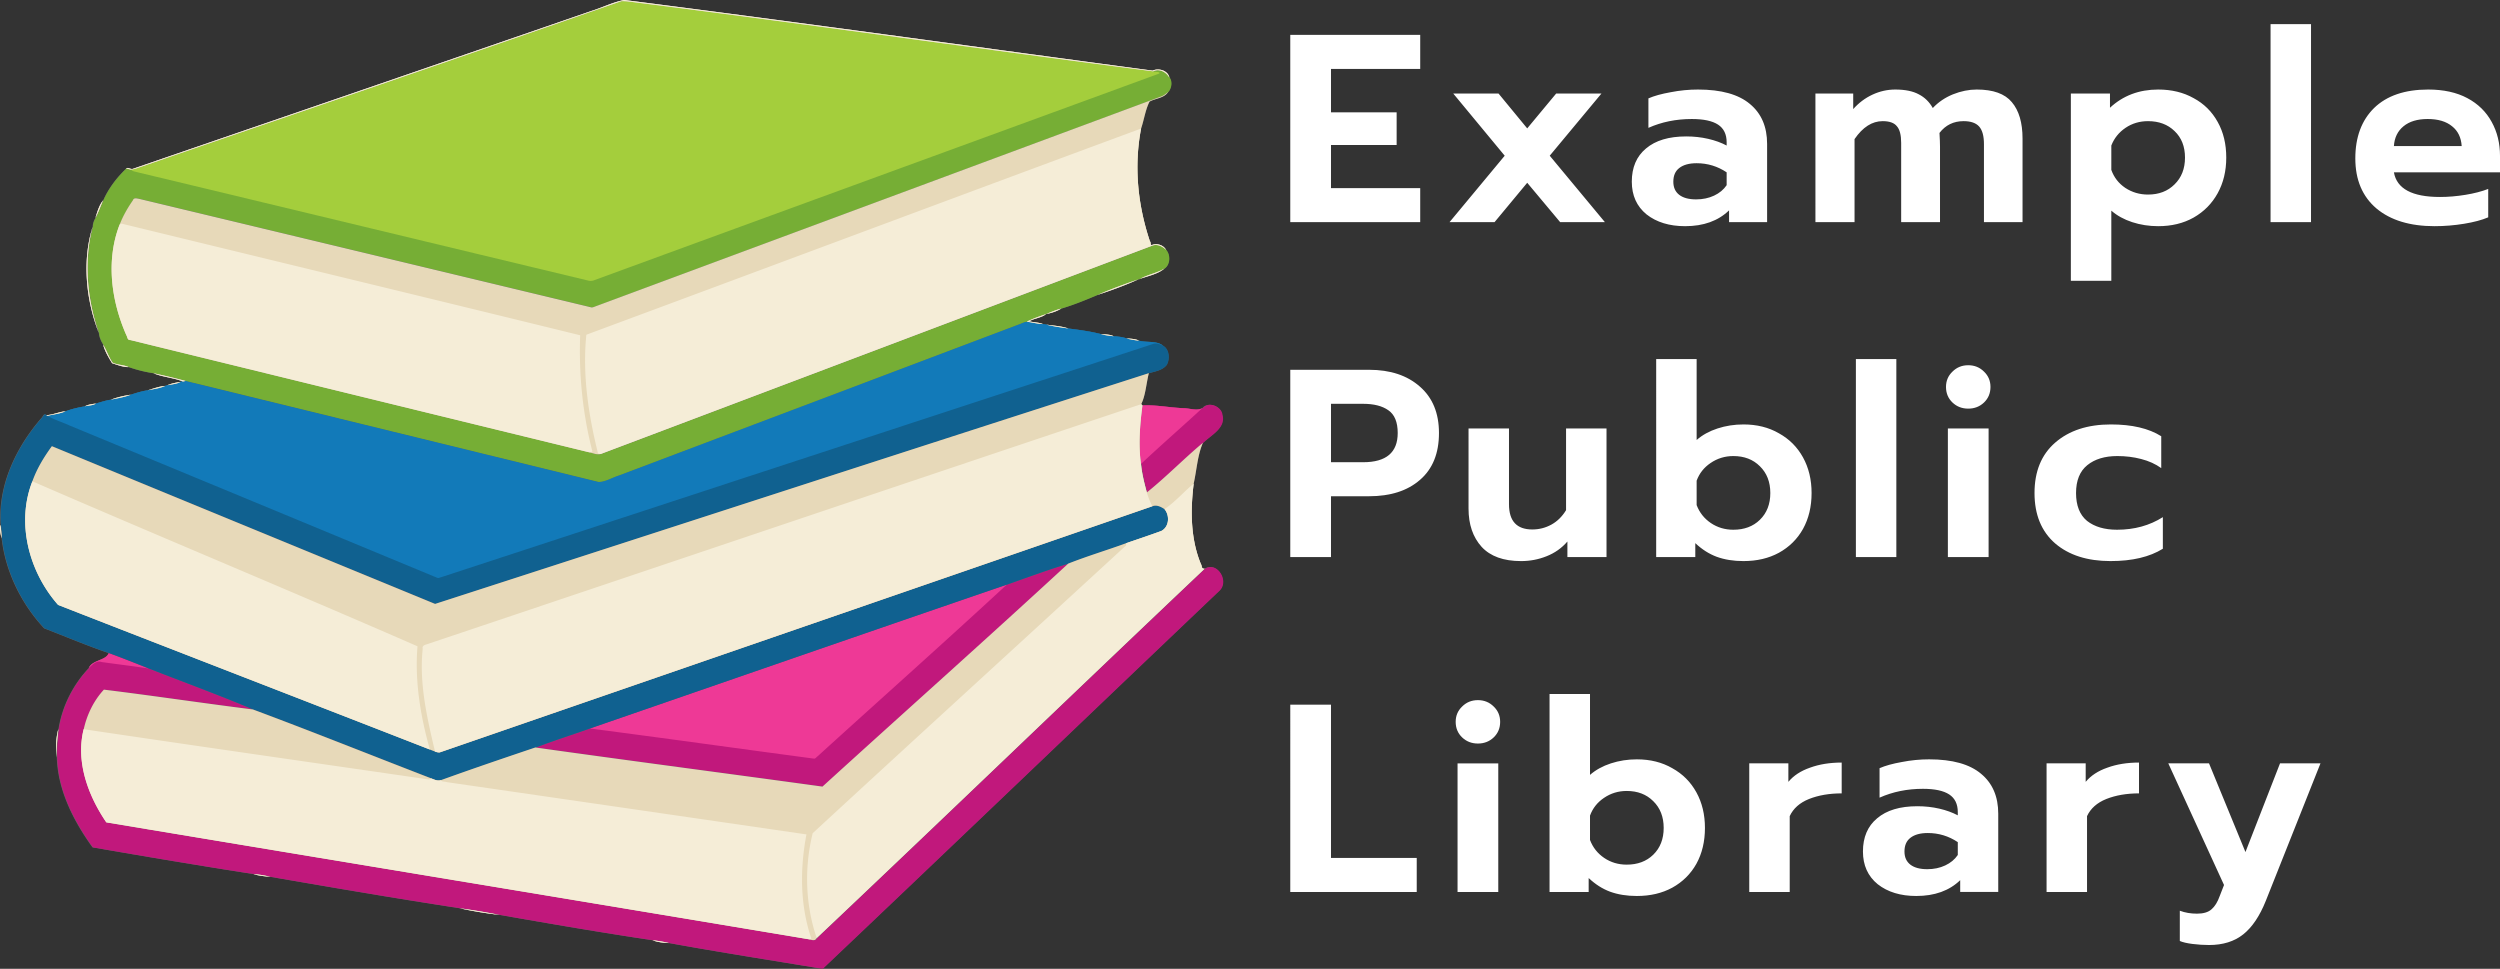<svg xmlns="http://www.w3.org/2000/svg" width="348.354" height="135" viewBox="0 0 326.584 126.561"><rect x="0" y="0" width="326.584" height="126.561" fill="#333333" stroke="none"/><path fill="#666" d="M81.558.001c-1.478.276-2.83.976-4.271 1.424-20.014 6.922-39.895 13.739-59.935 20.637-.26.089-.69-.246-.857-.062-1.198 1.135-2.34 2.6-3.02 4.174-.518.627-.76 1.522-1.014 2.306-.21.334-.356.744-.358 1.146-1.385 4.447-.869 9.55.803 13.866.039.55.274 1.066.562 1.526.231.857.712 1.673 1.176 2.43.57.187 1.302.459 1.904.502a2.26 2.26 0 0 0 .25.004c1.027.36 2.15.649 3.233.799.071.03.145.06.219.088.37.14.77.245 1.18.34.327.076.662.146.994.221.333.076.663.159.982.26a7.003 7.003 0 0 1 .468.17c-.05.007-.106.001-.16.005a.27.27 0 0 0-.077.015.153.153 0 0 0-.064.045h-.001a7.984 7.984 0 0 0-1.335.289c-.14.046-.273.097-.396.153h.001a.572.572 0 0 0-.276.081c-.603.021-1.626.364-2.258.569h-.002a8.814 8.814 0 0 0-.85.164c-.189.047-.376.098-.562.153-.279.082-.554.171-.822.26h-.001.001c-.109.016-.218.033-.329.052-.663.111-1.351.276-1.965.489a8.35 8.35 0 0 0-.3.11c-.659.092-1.323.315-1.945.499-.12.017-.245.033-.371.052-.315.048-.636.11-.915.234-.055.024-.11.051-.161.081-.854.143-1.715.34-2.522.642-.746.071-1.45.379-2.192.481a3.53 3.53 0 0 1-.32.03c-.28-.309-.423.091-.581.292C2.11 58.363-.306 63.384.078 68.576c-.082.205-.075.534-.034.864a5.808 5.808 0 0 0 .08.482c.03.15.061.286.087.391.479 4.335 2.557 8.586 5.554 11.77 2.805 1.089 5.594 2.266 8.434 3.234-.365.988-2.126.866-2.607 1.95-2.073 2.18-3.504 5.03-3.962 7.996-.342 1.136-.33 2.613-.213 3.698.125 4.292 2.185 8.31 4.659 11.733 7.006 1.22 14.074 2.406 21.052 3.496h.002c.069.023.143.045.223.066.319.083.712.15 1.107.2a16.94 16.94 0 0 0 .86.09c8.217 1.43 16.48 2.833 24.746 4.106h.003a48.044 48.044 0 0 0 2.557.495c.876.145 1.764.27 2.625.372h.004c6.643 1.158 13.309 2.318 19.99 3.307.59.245 1.45.346 2.152.372 6.654 1.212 13.36 2.254 20.037 3.364 17.309-16.417 34.537-32.927 51.817-49.385 1.109-1.032.172-3.079-1.137-3.1a1.413 1.413 0 0 0-.756.215c-.17.01-.256-.034-.306-.108a.36.36 0 0 1-.04-.084c-.043-.123-.054-.29-.15-.447a15.177 15.177 0 0 1-.902-3.19 17.927 17.927 0 0 1-.142-.986c-.038-.33-.068-.661-.09-.993-.03-.443-.045-.887-.048-1.332-.01-1.333.09-2.668.25-3.972.397-1.746.502-3.73 1.215-5.34 1.007-1.001 2.957-1.908 2.501-3.633-.082-.778-.903-1.34-1.656-1.324-.343.008-.67.135-.91.417-.253.154-.54.201-.84.199-.05 0-.1-.002-.151-.005-.456-.026-.934-.145-1.366-.166-1.59-.046-3.267-.369-4.825-.379a9.968 9.968 0 0 0-.66.016 2.076 2.076 0 0 0-.164-.164c.574-1.115.664-2.737 1.003-4.053.812-.232 1.759-.37 2.316-1.083.427-.785.342-2.042-.497-2.511a1.528 1.528 0 0 0-.155-.115 2.098 2.098 0 0 0-.721-.277 3.685 3.685 0 0 0-.403-.062 7.183 7.183 0 0 0-.206-.019c-.555-.044-1.132-.039-1.619-.175-.428-.24-1.123-.26-1.649-.299h-.001c-.53-.187-1.105-.25-1.664-.28-.448-.247-1.134-.241-1.665-.28a22.767 22.767 0 0 0-2.108-.432 64.315 64.315 0 0 0-2.137-.298c-.863-.31-1.957-.373-2.893-.513h-.002l-.428-.069c-.512-.22-1.213-.215-1.797-.364.636-.382 1.62-.453 2.22-.948.652-.12 1.396-.357 1.959-.71 1.608-.481 3.212-1.135 4.766-1.795a66.908 66.908 0 0 0 2.68-.94c.905-.34 1.804-.706 2.648-1.086a.41.41 0 0 0 .212-.062c1.07-.385 2.354-.635 3.196-1.36.725-.519.77-1.738.21-2.41a1.31 1.31 0 0 0-.545-.556 1.546 1.546 0 0 0-1.284-.106c-.298.073-.11-.324-.285-.468-1.435-4.295-1.999-8.826-1.383-13.338a26.443 26.443 0 0 1 .23-1.4c.389-1.123.55-2.416 1.102-3.514.794-.448 1.946-.441 2.452-1.296.397-.476.522-1.328.145-1.834-.18-.932-1.396-1.3-2.189-.918C127.616 6.154 104.551 2.94 81.558.002zm.488.19.082.008.049.006-.01-.001-.102-.01-.02-.002zM12.99 27.34zm-1.531 6.633zm-.01 1.758zm3.081 11.368zM6.774 58.29zM4.73 61.66zm7.362 30.506zm-1.319 3.89zm-.05 3.602z"/><path fill="#c1187c" d="M158.048 52.881c-.342.008-.67.135-.909.416-.676.412-1.59.067-2.358.03-1.589-.047-3.267-.37-4.825-.38a9.965 9.965 0 0 0-.66.016c-.323 2.532-.546 5.11-.189 7.648.124 1.263.43 2.497.767 3.718 2.534-2.035 4.827-4.401 7.33-6.49 1.006-1.002 2.957-1.909 2.5-3.634-.082-.778-.903-1.34-1.656-1.324zm-18.446 20.746c-2.696.805-5.35 1.799-8.01 2.732-18.178 6.225-36.333 12.533-54.495 18.802-2.367.831-4.76 1.6-7.107 2.485 12.495 1.757 25.01 3.39 37.51 5.111 10.684-9.725 21.496-19.341 32.102-29.13zm18.57.448a1.414 1.414 0 0 0-.755.215c-16.937 16.034-33.73 32.23-50.677 48.248-.166.382-.563.297-.891.181-30.623-5.132-61.264-10.182-91.895-15.292-2.384-3.503-4.022-7.917-2.957-12.172.415-1.898 1.318-3.753 2.632-5.165 6.49.8 12.968 1.774 19.46 2.59-4.476-1.887-9.088-3.572-13.627-5.35-1.729-.686-3.459-1.386-5.207-2.016-.365.988-2.126.866-2.607 1.95-2.072 2.18-3.504 5.03-3.962 7.996-.138 1.229-.263 2.46-.213 3.698.125 4.293 2.186 8.311 4.659 11.734 7.006 1.22 14.074 2.405 21.053 3.495.73.047 1.49.175 2.192.356 8.216 1.43 16.479 2.833 24.745 4.106 1.733.242 3.48.524 5.188.869 6.643 1.157 13.31 2.318 19.992 3.307.72.087 1.451.2 2.15.372 6.655 1.212 13.362 2.253 20.038 3.363 17.309-16.416 34.536-32.926 51.817-49.384 1.11-1.032.173-3.08-1.137-3.101z"/><path fill="#ee3996" d="M149.897 52.947a9.965 9.965 0 0 0-.66.016c-.323 2.532-.546 5.11-.189 7.648 2.632-2.481 5.38-4.86 8.032-7.314-.676.411-1.59.067-2.358.03-1.589-.048-3.266-.37-4.825-.38zm-18.365 23.412C113.355 82.584 95.2 88.892 77.038 95.161c9.76 1.268 19.507 2.637 29.262 3.937.215.046.348-.194.503-.3 8.236-7.484 16.568-14.89 24.73-22.439zM14.198 85.314c-.365.988-2.127.866-2.608 1.95.499-.427.96-1.031 1.714-.775 2.033.286 4.072.526 6.1.84-1.728-.685-3.458-1.385-5.206-2.015z"/><path fill="#106190" d="M134.173 42.029c-.293.02-.56.144-.824.257-17.485 6.607-34.969 13.215-52.457 19.813-.887.272-1.717.818-2.654.862-17.985-4.398-35.968-8.803-53.954-13.198-.119.033-.239.068-.363.067-.1.015-.228-.02-.302.066-.512.288-1.163.303-1.731.443a.572.572 0 0 0-.275.08c-.707.32-1.507.405-2.26.57-.756.1-1.52.338-2.234.577-.81.323-1.732.461-2.595.65-.658.092-1.322.315-1.945.499-.406.276-.977.243-1.446.368-.854.142-1.716.34-2.523.64-.73.34-1.588.405-2.37.603a9.67 9.67 0 0 0-.142-.09c-.28-.31-.423.09-.58.291C2.157 58.362-.26 63.384.123 68.575c.064.575.126 1.156.133 1.737.48 4.335 2.558 8.586 5.555 11.77 2.805 1.089 5.593 2.265 8.434 3.233 1.747.63 3.478 1.33 5.206 2.016 4.54 1.778 9.151 3.463 13.627 5.35 7.8 2.904 15.539 6.012 23.31 9.008.401.155.804.361 1.247.228 4.094-1.477 8.217-2.882 12.342-4.27 2.347-.884 4.74-1.654 7.107-2.485 18.162-6.27 36.317-12.577 54.495-18.802 2.66-.934 5.314-1.927 8.01-2.732 2.473-.98 5.03-1.742 7.53-2.653 1.548-.538 3.107-1.051 4.644-1.62 1.023-.55 1.105-2.002.4-2.85-.473-.305-1.007-.588-1.583-.375-31.03 10.723-62.067 21.435-93.095 32.156a1.376 1.376 0 0 1-.615-.109c-.226-.086-.449-.177-.673-.263-16.18-6.314-32.385-12.57-48.562-18.89-3.791-4.29-5.513-10.69-3.36-16.146.586-1.659 1.513-3.174 2.545-4.59C23.5 65.174 40.193 72.028 56.88 78.893c31.079-10.048 62.147-20.157 93.244-30.145.812-.232 1.759-.37 2.316-1.083.427-.784.342-2.042-.497-2.511-.795-.67-2.131-.375-3.104-.648a10.602 10.602 0 0 1-1.65-.298c-.53-.188-1.105-.252-1.665-.281-.559-.066-1.123-.123-1.664-.28-1.377-.358-2.83-.55-4.245-.73-.967-.145-1.958-.27-2.896-.513l-.427-.068c-.718-.025-1.41-.227-2.119-.307z"/><path fill="#127ab9" d="M133.307 42.285c.265-.113.531-.238.824-.258.71.08 1.4.282 2.119.307l.427.068c.938.243 1.93.368 2.896.513 1.414.18 2.868.372 4.244.73.541.157 1.106.214 1.665.28.56.03 1.134.093 1.664.28.533.145 1.095.24 1.65.3.974.272 2.31-.023 3.104.647-.358-.182-.742-.323-1.152-.26a333312.987 333312.987 0 0 0-93.43 30.61c-.19.018-.36-.102-.533-.16A46970.406 46970.406 0 0 0 9.147 55.608c-.974-.452-2.014-.756-2.952-1.284.782-.198 1.64-.263 2.37-.603.807-.3 1.669-.498 2.523-.64.47-.126 1.04-.092 1.446-.369.623-.183 1.287-.407 1.945-.498.863-.19 1.785-.328 2.595-.65.714-.24 1.478-.477 2.234-.578.753-.164 1.552-.25 2.26-.569a.572.572 0 0 1 .275-.08c.568-.14 1.219-.156 1.731-.444.074-.086.202-.05.302-.065.124 0 .244-.035.363-.067 17.986 4.395 35.97 8.8 53.954 13.197.937-.044 1.767-.589 2.654-.86 17.489-6.6 34.972-13.207 52.457-19.814z"/><path fill="#76ae35" d="M81.374.15c-.053 0-.105.001-.158.003C60.32 7.457 39.364 14.59 18.44 21.803c-.436.15-.87.333-1.34.34a5.568 5.568 0 0 1-.573-.146c-1.198 1.135-2.34 2.6-3.02 4.174-.334.766-.618 1.576-1.014 2.307-.21.334-.356.743-.358 1.146-1.186 4.565-.706 9.434.803 13.866.039.55.274 1.066.562 1.527.468.744.729 1.633 1.247 2.36.646.316 1.434.263 2.082.575 1.028.36 2.15.649 3.234.799 1.41.294 2.813.643 4.207 1.011 17.986 4.395 35.97 8.8 53.954 13.198.937-.044 1.767-.59 2.654-.862 17.489-6.598 34.972-13.206 52.457-19.813.265-.113.53-.237.824-.257.808-.419 1.683-.704 2.542-1.007.642-.257 1.285-.546 1.958-.71 1.608-.48 3.213-1.135 4.766-1.794 1.728-.747 3.54-1.414 5.328-2.026a.41.41 0 0 0 .213-.063c1.007-.561 2.204-.75 3.195-1.359.726-.52.77-1.738.21-2.41-.479-.5-1.217-.848-1.9-.53-23.993 9.05-47.978 18.127-71.969 27.182-.48.124-.994-.104-1.457-.218-19.999-4.877-39.992-9.778-59.983-14.673-.396.03-.368-.411-.519-.645-1.979-4.49-2.684-9.77-.876-14.43.438-1.125 1.043-2.187 1.734-3.176.13-.399.547-.233.841-.188 19.684 4.72 39.367 9.445 59.05 14.172.23.023.44-.107.653-.178 24.585-9.125 49.174-18.243 73.758-27.368.366-.127.669-.378.96-.628.397-.475.52-1.327.144-1.833-.41-.735-1.304-1.236-2.125-.83-22.327-2.888-44.62-6.077-66.955-8.92C82.946.318 82.168.15 81.383.15z"/><path fill="#a4ce3c" d="M81.23.153c.839-.026 1.668.16 2.501.243 22.336 2.843 44.63 6.032 66.957 8.92.14.118.92.014.76.286-24.623 9.026-49.266 18-73.89 27.028a1.25 1.25 0 0 1-.775.008c-19.62-4.71-39.238-9.436-58.859-14.145-.278-.087-.625-.093-.813-.35.47-.007.904-.19 1.34-.34C39.378 14.589 60.334 7.457 81.23.153z"/><path fill="#e7d9b9" d="M81.552 0c-1.478.275-2.83.975-4.271 1.423-20.014 6.922-39.894 13.739-59.938 20.636-.259.089-.69-.246-.857-.062.189.059.38.108.574.147.47-.008.904-.19 1.34-.342C39.325 14.59 60.281 7.457 81.175.152c.84-.025 1.668.161 2.502.244 22.336 2.843 44.63 6.032 66.954 8.92.822-.406 1.716.095 2.126.83-.18-.932-1.396-1.3-2.188-.918-22.966-3.077-46.032-6.293-69.026-9.23zm71.069 11.98c-.29.25-.593.5-.96.627-24.584 9.125-49.172 18.243-73.757 27.368-.213.071-.423.202-.654.178C57.568 35.426 37.885 30.7 18.2 25.98c-.294-.045-.71-.21-.842.188-.69.989-1.295 2.051-1.734 3.177-1.807 4.659-1.102 9.94.877 14.429.151.234.123.674.518.645 19.994 4.895 39.987 9.796 59.984 14.673.462.114.977.342 1.457.218 23.993-9.056 47.978-18.131 71.969-27.183.683-.317 1.42.03 1.9.531-.316-.637-1.175-.917-1.829-.662-.298.073-.11-.325-.285-.469-1.584-4.739-2.106-9.766-1.154-14.737.39-1.124.551-2.417 1.103-3.515.793-.448 1.945-.441 2.452-1.297zM13.473 26.17c-.519.628-.761 1.524-1.014 2.308.396-.73.68-1.541 1.014-2.307zm2.368 3.049-.01.003.01-.003zm-.035.013-.013.006.013-.006zm-.034.018zm-.075.053-.025.017.025-.017zm-3.596.32c-1.386 4.447-.87 9.55.802 13.867-1.509-4.431-1.989-9.3-.802-13.866zm140.025 5.446c-.99.609-2.187.798-3.195 1.359 1.069-.385 2.353-.635 3.195-1.36zm-3.408 1.422c-1.787.612-3.6 1.28-5.327 2.026 1.732-.567 3.64-1.266 5.327-2.026zm-10.094 3.82c-.673.164-1.315.453-1.958.71.652-.119 1.396-.357 1.958-.71zm-1.958.71c-.859.302-1.734.588-2.542 1.006.71.08 1.4.282 2.119.307-.512-.221-1.213-.215-1.797-.365.635-.382 1.62-.453 2.22-.948zm.004 1.381c.938.244 1.93.368 2.896.513-.864-.31-1.959-.373-2.896-.513zm7.14 1.244c.542.156 1.106.213 1.665.28-.448-.248-1.133-.242-1.664-.28zm3.33.56c.532.145 1.094.24 1.65.298-.429-.24-1.124-.26-1.65-.298zm-133.672.81c.23.857.711 1.673 1.175 2.43.652.213 1.515.538 2.153.506-.647-.312-1.436-.26-2.082-.576-.518-.726-.778-1.615-1.247-2.36zm136.609 3.73c-31.094 9.988-62.165 20.097-93.245 30.146-16.687-6.867-33.38-13.72-50.059-20.604-1.031 1.415-1.958 2.93-2.544 4.589-2.154 5.457-.432 11.857 3.36 16.146 16.177 6.32 32.381 12.577 48.562 18.89.224.086.447.177.673.263.196.08.398.124.615.11 31.03-10.722 62.067-21.433 93.094-32.156.576-.214 1.11.069 1.583.374.705.848.624 2.3-.4 2.851-1.536.568-3.095 1.08-4.643 1.619-2.5.91-5.057 1.673-7.53 2.653-10.606 9.789-21.419 19.405-32.102 29.13-12.5-1.721-25.015-3.353-37.51-5.11-4.125 1.387-8.249 2.792-12.342 4.269-.444.133-.846-.072-1.247-.227-7.772-2.997-15.51-6.105-23.31-9.01-6.492-.815-12.97-1.788-19.46-2.589-1.314 1.413-2.218 3.267-2.632 5.166-1.066 4.255.572 8.668 2.957 12.172 30.628 5.11 61.27 10.16 91.894 15.292.329.115.726.2.892-.181 16.947-16.019 33.74-32.214 50.676-48.248-.455.024-.303-.324-.497-.639-1.352-3.3-1.36-6.995-.93-10.473.396-1.746.5-3.73 1.214-5.34-2.502 2.09-4.795 4.456-7.33 6.49-.336-1.22-.643-2.455-.766-3.718-.357-2.538-.134-5.115.189-7.647a2.074 2.074 0 0 0-.164-.165c.574-1.114.665-2.736 1.004-4.053zm-130.049.005c1.149.497 2.623.581 3.844 1.078.125 0 .245-.035.364-.067a81.834 81.834 0 0 0-4.208-1.011zm3.543 1.144c-.582.081-1.24.215-1.731.443.568-.14 1.219-.156 1.73-.443zm-2.006.523c-.604.021-1.629.365-2.26.57.752-.165 1.552-.25 2.26-.57zm-4.495 1.146c-.868.125-1.812.346-2.594.651.863-.189 1.784-.327 2.594-.65zm-4.539 1.15c-.482.068-1.033.128-1.447.367.47-.124 1.04-.091 1.447-.367zm-3.97 1.009c-.85.081-1.65.471-2.511.511l.142.09c.782-.197 1.64-.262 2.37-.601zM149.886 64.56zm.244.685zM.075 68.573c-.163.41.03 1.317.133 1.738-.007-.581-.07-1.162-.133-1.738zm54.37 17.558zm.01 1.711zm.104 1.713zm.308 2.557zm.379 2.107zM7.626 95.26c-.341 1.136-.33 2.613-.212 3.698-.05-1.239.075-2.47.213-3.698zm47.99.62zm-22.49 18.307c.554.186 1.48.297 2.192.356a12.01 12.01 0 0 0-2.192-.356zm26.937 4.462c1.634.369 3.464.664 5.188.869a87.721 87.721 0 0 0-5.188-.869zm25.188 4.178c.589.245 1.449.345 2.15.372-.7-.172-1.43-.285-2.15-.372z"/><path fill="#f5edd7" d="M81.554-.001c-1.478.275-2.83.976-4.272 1.424C57.268 8.344 37.388 15.16 17.347 22.059c-.259.089-.69-.246-.857-.062.188.059.38.108.574.147.47-.008.903-.19 1.339-.342C39.33 14.59 60.286 7.456 81.183.152c.839-.025 1.668.161 2.502.244 22.336 2.843 44.629 6.032 66.956 8.92.822-.406 1.715.095 2.126.83-.18-.932-1.397-1.3-2.189-.918-22.965-3.077-46.031-6.293-69.024-9.23zm67.513 16.791c-24.17 8.94-48.306 17.974-72.47 26.935-.52 5.14.252 10.353 1.487 15.355.008.209.22.206.378.231 23.992-9.056 47.977-18.131 71.97-27.183.684-.317 1.422.03 1.9.53-.315-.637-1.174-.916-1.828-.661-.298.073-.11-.325-.285-.47-1.584-4.738-2.106-9.765-1.154-14.737zM13.47 26.17c-.518.628-.76 1.523-1.014 2.308.396-.731.68-1.541 1.014-2.307zm2.405 3.044c-.091 0-.17.093-.25.132-1.807 4.659-1.102 9.94.877 14.429.151.234.123.674.518.645 19.994 4.894 39.987 9.796 59.986 14.673.168-.022.466-.037.338-.28-1.243-4.9-1.74-9.967-1.554-15.016C55.841 38.9 35.871 34.082 15.914 29.22a.134.134 0 0 0-.04-.006zm-3.777.41c-1.385 4.446-.869 9.55.802 13.865-1.509-4.43-1.988-9.3-.802-13.865zm140.027 5.445c-.991.609-2.188.798-3.195 1.359 1.069-.385 2.353-.635 3.195-1.36zm-3.408 1.421c-1.788.613-3.6 1.28-5.328 2.027 1.733-.567 3.64-1.266 5.328-2.027zm-10.091 3.821c-.673.164-1.316.452-1.959.71.653-.119 1.396-.357 1.959-.71zm-1.959.71c-.859.302-1.734.588-2.541 1.006.709.08 1.4.282 2.118.307-.511-.222-1.212-.215-1.797-.365.636-.382 1.621-.453 2.22-.948zm.005 1.381c.937.243 1.929.368 2.895.513-.863-.31-1.958-.373-2.895-.513zm7.14 1.244c.541.156 1.106.213 1.665.279-.448-.247-1.134-.241-1.665-.28zm3.329.56c.532.145 1.095.239 1.65.298-.428-.24-1.124-.26-1.65-.298zm-133.672.81c.23.857.712 1.673 1.176 2.43.65.213 1.514.538 2.153.506-.648-.312-1.436-.26-2.083-.576-.518-.726-.778-1.615-1.246-2.36zm6.562 3.734c1.149.497 2.623.582 3.844 1.079.125 0 .245-.035.364-.067a81.813 81.813 0 0 0-4.208-1.012zm3.542 1.144c-.58.082-1.24.216-1.73.443.568-.139 1.218-.155 1.73-.443zm-2.005.524c-.604.021-1.63.364-2.261.57.753-.165 1.553-.25 2.26-.57zm-4.495 1.146c-.868.125-1.812.346-2.594.65.862-.188 1.784-.327 2.594-.65zm-4.54 1.15c-.48.068-1.032.128-1.446.367.47-.125 1.04-.091 1.447-.368zm136.544.085C118.008 63.197 86.97 73.692 55.912 84.113c-.3.104-.814.177-.69.623-.485 4.544.574 9.07 1.605 13.44.197.08.4.124.616.11 31.03-10.722 62.064-21.434 93.091-32.156a10.122 10.122 0 0 1-.718-1.8c-.337-1.222-.644-2.456-.767-3.72-.357-2.538-.134-5.115.189-7.646a2.074 2.074 0 0 0-.164-.165zm-140.51.923c-.852.082-1.65.472-2.513.512.037.022.107.067.143.09.781-.197 1.64-.262 2.37-.602zm-4.334 9.154c-2.154 5.458-.432 11.857 3.36 16.147 16.177 6.32 32.382 12.576 48.562 18.89-1.21-4.281-1.997-8.96-1.615-13.486-16.71-7.296-33.577-14.29-50.307-21.55zm151.705.303c-1.3 1.063-2.431 2.412-3.814 3.325.705.848.623 2.3-.4 2.851-1.537.568-3.095 1.08-4.643 1.619.072.137.058.272-.073.366-13.599 12.515-27.263 24.977-40.842 37.503-1.109 4.49-.969 9.306.523 13.695 16.947-16.018 33.74-32.214 50.676-48.248-.455.024-.303-.324-.497-.639-1.352-3.299-1.36-6.995-.93-10.472zM.063 68.574c-.163.41.03 1.316.133 1.737-.007-.581-.07-1.162-.133-1.737zm10.864 26.682c-1.066 4.255.572 8.668 2.957 12.172 30.628 5.11 61.269 10.16 91.894 15.292a.389.389 0 0 0 .219-.097c-1.5-4.36-1.504-9.124-.647-13.622-15.66-2.28-31.326-4.56-46.991-6.829-.232-.102-.628-.006-.781-.256-.444.134-.847-.072-1.248-.227-.132.074-.272.174-.432.121-14.99-2.183-29.99-4.321-44.97-6.554zm-3.312.005c-.342 1.136-.33 2.613-.213 3.698-.05-1.24.075-2.47.213-3.698zm25.499 18.927c.555.185 1.48.297 2.192.355a12.01 12.01 0 0 0-2.192-.355zm26.937 4.462c1.635.368 3.464.663 5.188.868a87.74 87.74 0 0 0-5.188-.868zm25.188 4.169c.59.245 1.45.345 2.15.372-.699-.173-1.43-.285-2.15-.372z"/><g aria-label="Example Public Library" style="font-weight:800;font-size:35px;font-family:Prompt;-inkscape-font-specification:&quot;Prompt, Ultra-Bold&quot;;text-align:center;letter-spacing:2.813px;baseline-shift:baseline;white-space:pre;fill:#fff;stroke-width:4.55;stroke-linecap:round;stroke-linejoin:round;paint-order:stroke fill markers"><path d="M168.553 4.554h16.975V9h-11.655v5.67h8.575v4.27h-8.575v5.636h11.655v4.445h-16.975zm28.012 15.786-6.72-8.12h5.915l3.745 4.55 3.78-4.55h5.915l-6.755 8.12 7.21 8.68h-5.845l-4.305-5.145-4.27 5.145h-5.88zm23.568 9.205q-3.08 0-5.04-1.54-1.925-1.575-1.925-4.27 0-2.8 1.855-4.34 1.855-1.575 5.25-1.575 1.505 0 2.87.315 1.365.315 2.415.875v-.42q0-1.575-1.12-2.31-1.12-.735-3.43-.735-3.08 0-5.67 1.155v-3.85q1.12-.49 2.905-.805 1.785-.35 3.57-.35 4.55 0 6.79 1.89 2.24 1.855 2.24 5.215v10.22h-4.97v-1.54q-2.135 2.065-5.74 2.065zm1.435-3.5q1.295 0 2.345-.49 1.05-.49 1.645-1.365v-1.68q-1.785-1.19-3.92-1.19-1.47 0-2.275.63-.77.595-.77 1.785 0 1.12.77 1.715t2.205.595zm15.587-13.825h4.936v2.03q1.085-1.225 2.52-1.89 1.435-.665 2.975-.665 1.925 0 3.08.63 1.155.595 1.82 1.785 1.085-1.155 2.625-1.785 1.575-.63 3.115-.63 3.22 0 4.585 1.645 1.4 1.645 1.4 4.76v10.92h-5.04V18.835q0-1.61-.63-2.31t-2.03-.7q-1.96 0-3.15 1.54.07 1.12.07 1.82v9.835h-5.075V18.66q0-1.54-.56-2.17-.525-.665-1.855-.665-2.065 0-3.675 2.345v10.85h-5.11zm33.368 0h5.11v1.855q2.555-2.38 6.3-2.38 2.625 0 4.62 1.12 2.03 1.085 3.15 3.115 1.12 1.995 1.12 4.655 0 2.625-1.12 4.655-1.12 2.03-3.15 3.185-1.995 1.12-4.62 1.12-1.785 0-3.395-.525t-2.73-1.505v9.17h-5.285zm10.08 13.195q2.135 0 3.465-1.33 1.365-1.33 1.365-3.5t-1.365-3.465q-1.33-1.295-3.465-1.295-1.645 0-2.94.875t-1.855 2.31v3.185q.525 1.47 1.82 2.345 1.33.875 2.975.875zm16.008-22.26h5.285V29.02h-5.285zm21.432 26.39q-4.83 0-7.595-2.31-2.765-2.345-2.765-6.545 0-4.165 2.45-6.58 2.485-2.415 7.07-2.415 3.01 0 5.11 1.12 2.1 1.12 3.186 3.115 1.085 1.96 1.085 4.445v2.135h-13.86q.56 3.22 6.02 3.22 1.61 0 3.324-.28 1.716-.28 2.976-.77v3.71q-1.226.525-3.15.84-1.926.315-3.85.315zm3.535-10.465q-.105-1.68-1.26-2.59-1.155-.945-3.185-.945-1.995 0-3.15.945-1.155.945-1.26 2.59zM168.553 48.305h10.29q4.165 0 6.65 2.205 2.485 2.17 2.485 6.055 0 3.99-2.485 6.125-2.45 2.135-6.65 2.135h-4.97v7.945h-5.32zm9.52 12.075q4.515 0 4.515-3.815 0-2.135-1.225-2.975-1.19-.84-3.29-.84h-4.2v7.63zM198.7 73.295q-3.43 0-5.145-1.855-1.715-1.89-1.715-5.005V55.97h5.285v9.905q0 3.29 3.045 3.29 1.33 0 2.485-.63 1.155-.63 1.925-1.89V55.97h5.285v16.8h-5.11v-2.03q-1.12 1.295-2.73 1.925-1.575.63-3.325.63zm29.063 0q-1.96 0-3.5-.56-1.505-.56-2.8-1.785v1.82h-5.11V46.905h5.285v10.57q1.12-.98 2.73-1.505 1.61-.525 3.395-.525 2.625 0 4.62 1.155 2.03 1.12 3.15 3.15t1.12 4.655q0 2.66-1.12 4.69-1.12 1.995-3.15 3.115-1.995 1.085-4.62 1.085zm-1.33-4.095q2.135 0 3.465-1.295 1.365-1.33 1.365-3.5t-1.365-3.5q-1.33-1.33-3.465-1.33-1.645 0-2.975.91-1.295.875-1.82 2.31v3.185q.56 1.47 1.855 2.345 1.295.875 2.94.875zm16.008-22.295h5.285V72.77h-5.285zm14.677 6.475q-1.225 0-2.065-.805-.84-.805-.84-2.03 0-1.19.84-1.995.84-.84 2.065-.84t2.065.84q.84.805.84 1.995 0 1.225-.84 2.03-.84.805-2.065.805zm-2.66 2.59h5.32v16.8h-5.32zm21.258 17.325q-4.55 0-7.245-2.31-2.695-2.345-2.695-6.58 0-4.235 2.695-6.58 2.73-2.38 7.28-2.38 4.13 0 6.58 1.54v4.165q-1.12-.805-2.625-1.19-1.47-.385-3.115-.385-2.45 0-3.92 1.19-1.47 1.19-1.47 3.64t1.435 3.64q1.47 1.155 3.92 1.155 3.395 0 5.985-1.645v4.13q-2.59 1.61-6.825 1.61zM168.553 92.055h5.32v20.02h11.2v4.445h-16.52zm24.512 5.075q-1.225 0-2.065-.805-.84-.805-.84-2.03 0-1.19.84-1.995.84-.84 2.065-.84t2.065.84q.84.805.84 1.995 0 1.225-.84 2.03-.84.805-2.065.805zm-2.66 2.59h5.32v16.8h-5.32zm23.428 17.325q-1.96 0-3.5-.56-1.505-.56-2.8-1.785v1.82h-5.11V90.655h5.285v10.57q1.12-.98 2.73-1.505 1.61-.525 3.395-.525 2.625 0 4.62 1.155 2.03 1.12 3.15 3.15t1.12 4.655q0 2.66-1.12 4.69-1.12 1.995-3.15 3.115-1.995 1.085-4.62 1.085zm-1.33-4.095q2.135 0 3.465-1.295 1.365-1.33 1.365-3.5t-1.365-3.5q-1.33-1.33-3.465-1.33-1.645 0-2.975.91-1.295.875-1.82 2.31v3.185q.56 1.47 1.855 2.345 1.295.875 2.94.875zm16.008-13.23h5.11v2.415q1.015-1.225 2.835-1.855 1.82-.665 4.13-.665v4.025q-2.415 0-4.27.735-1.82.735-2.52 2.24v9.905h-5.285zm21.817 17.325q-3.08 0-5.04-1.54-1.925-1.575-1.925-4.27 0-2.8 1.855-4.34 1.855-1.575 5.25-1.575 1.505 0 2.87.315 1.365.315 2.415.875v-.42q0-1.575-1.12-2.31-1.12-.735-3.43-.735-3.08 0-5.67 1.155v-3.85q1.12-.49 2.905-.805 1.785-.35 3.57-.35 4.55 0 6.79 1.89 2.24 1.855 2.24 5.215v10.22h-4.97v-1.54q-2.135 2.065-5.74 2.065zm1.435-3.5q1.295 0 2.345-.49 1.05-.49 1.645-1.365v-1.68q-1.785-1.19-3.92-1.19-1.47 0-2.275.63-.77.595-.77 1.785 0 1.12.77 1.715t2.205.595zm15.588-13.825h5.11v2.415q1.015-1.225 2.835-1.855 1.82-.665 4.13-.665v4.025q-2.415 0-4.27.735-1.82.735-2.52 2.24v9.905h-5.285zm21.222 23.73q-1.05 0-2.17-.14-1.085-.14-1.645-.385v-3.955q1.015.385 2.24.385 1.26 0 1.89-.56.665-.56 1.085-1.75l.56-1.435-7.28-15.89h5.32l4.76 11.585 4.515-11.585h5.285l-7.14 17.955q-1.19 2.975-2.94 4.375t-4.48 1.4z" style="font-weight:600;-inkscape-font-specification:&quot;Prompt Semi-Bold&quot;"/></g></svg>